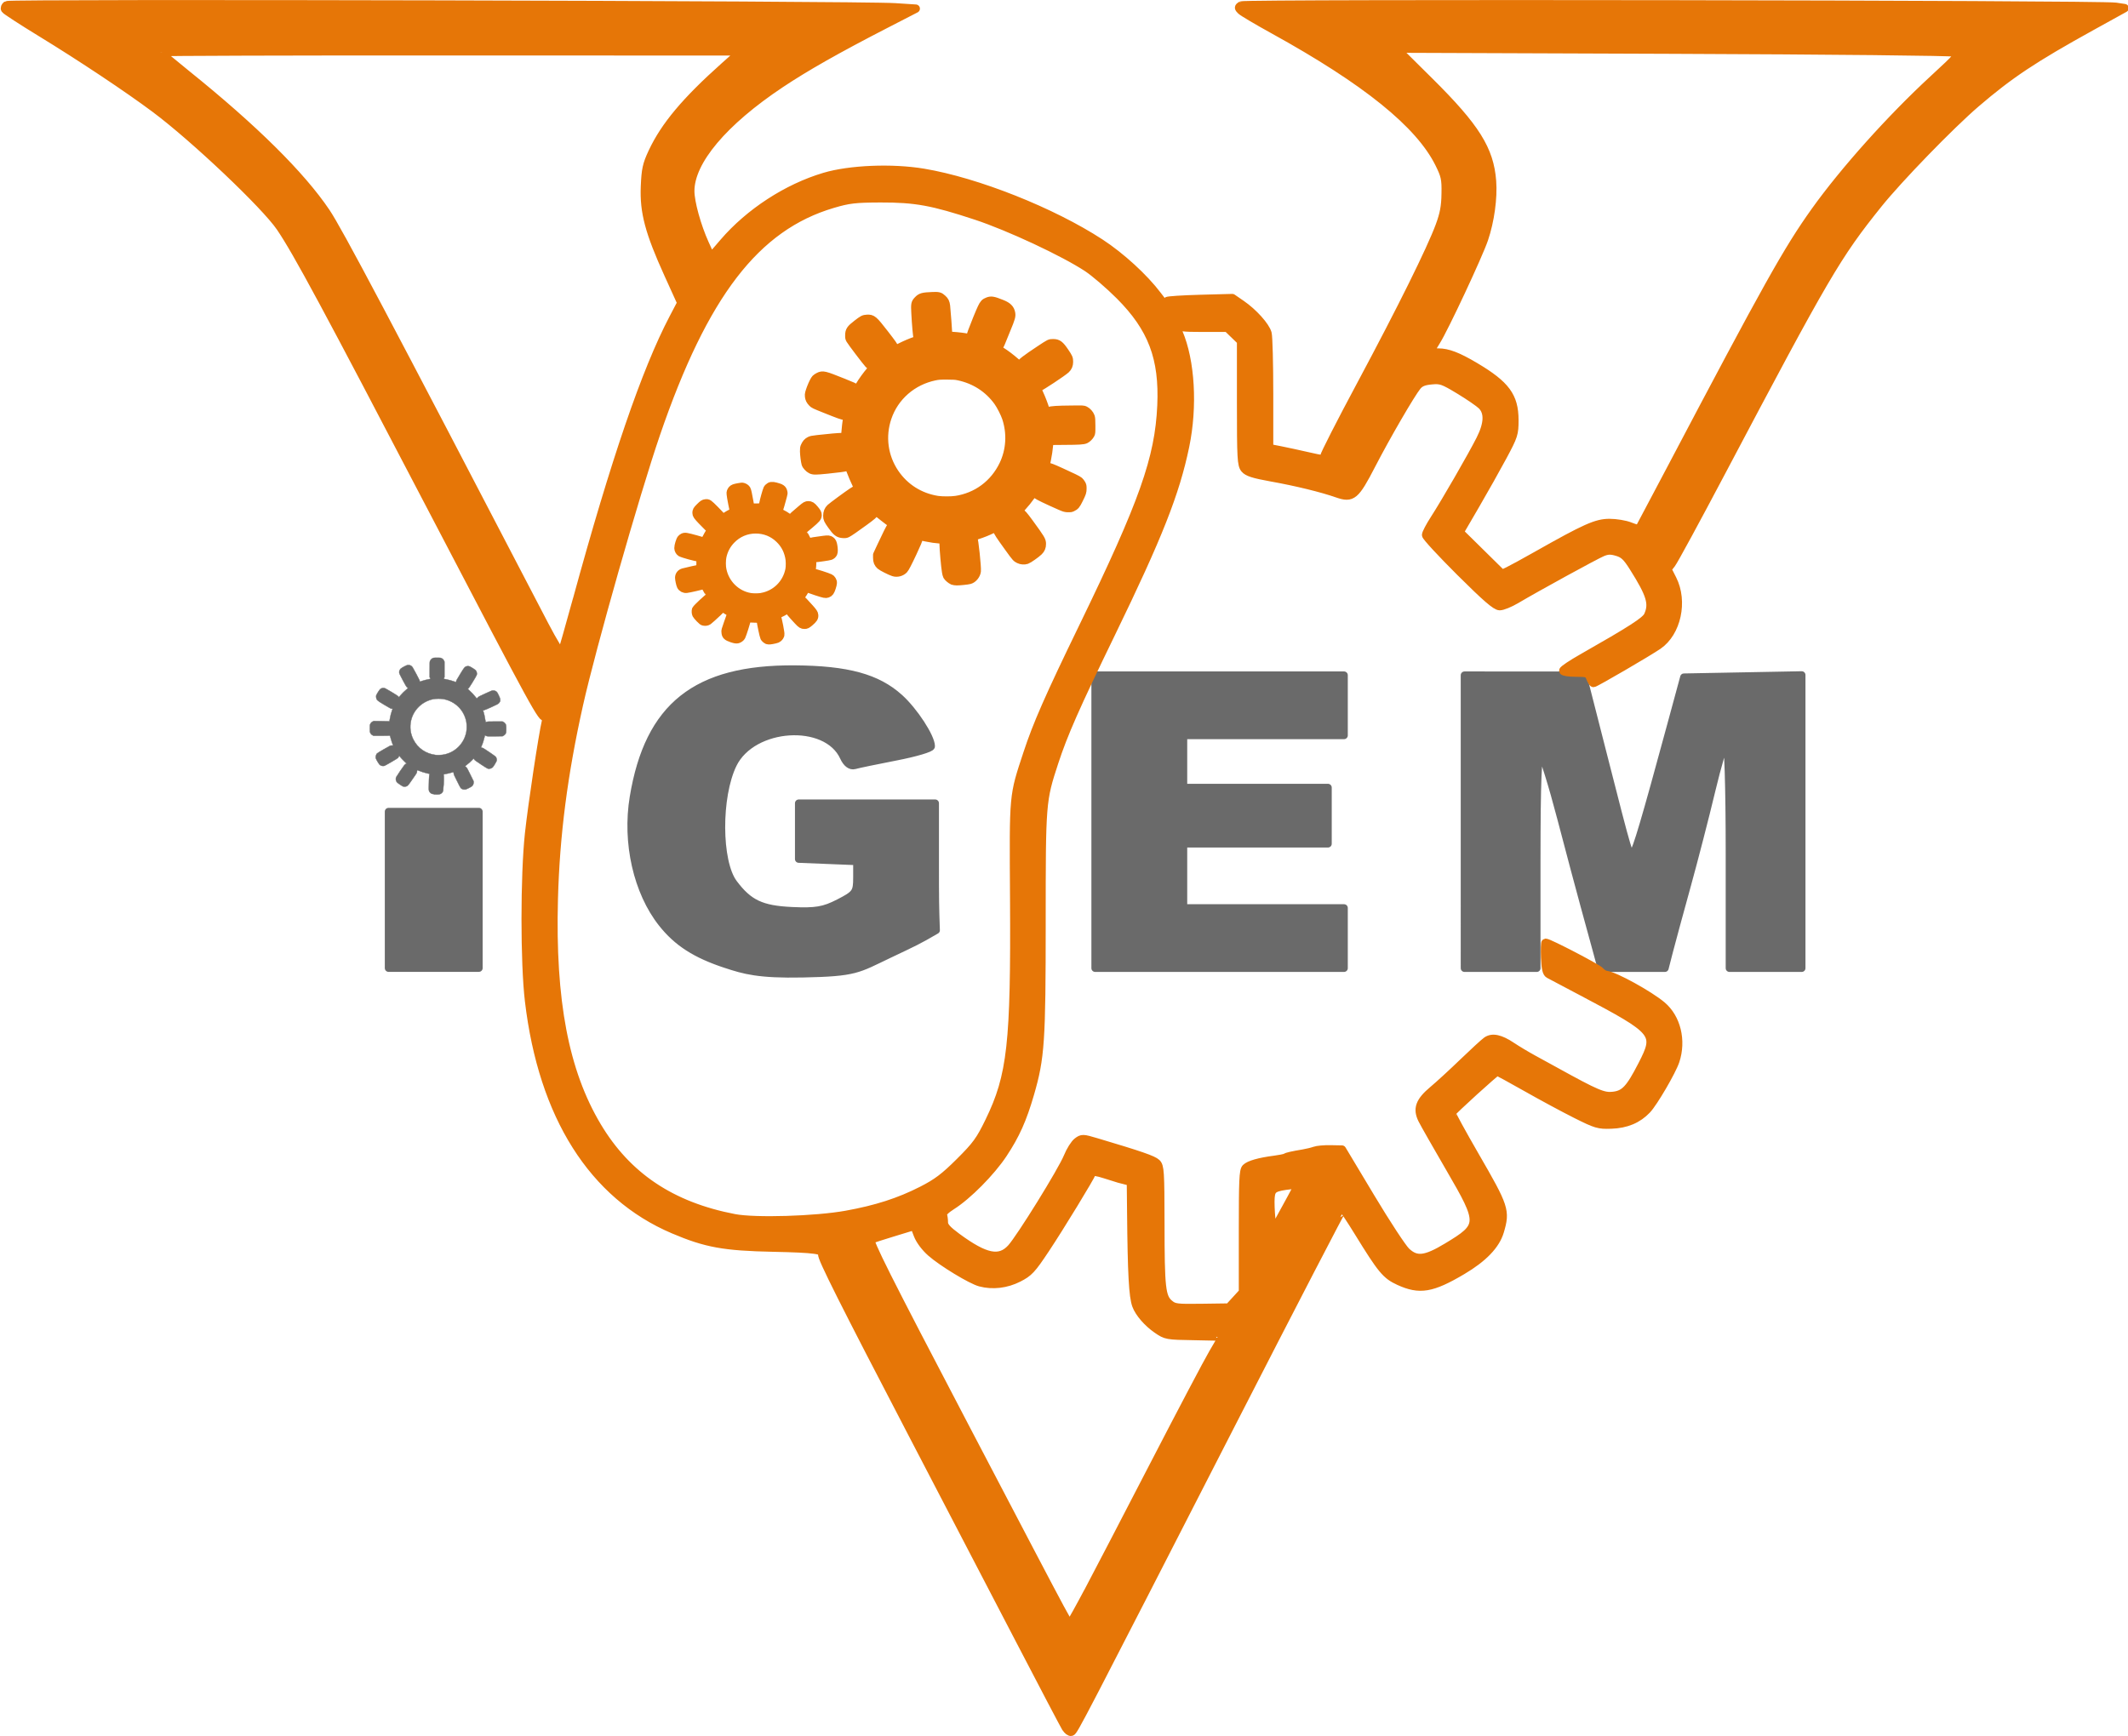 <?xml version="1.0" encoding="UTF-8"?>
<svg width="67.721mm" height="55.263mm" version="1.1" viewBox="0 0 67.721 55.263" xmlns="http://www.w3.org/2000/svg" xmlns:cc="http://creativecommons.org/ns#" xmlns:dc="http://purl.org/dc/elements/1.1/" xmlns:rdf="http://www.w3.org/1999/02/22-rdf-syntax-ns#">
 <g transform="translate(117.02 -28.976)">
  <g transform="translate(-2342.5 25.785)" enable-background="new" opacity=".97" stroke-linecap="round" stroke-linejoin="round">
   <g fill="#666" stroke="#666">
    <g transform="matrix(.478 0 0 .478 2209.2 -42.334)" opacity="1" stroke-width=".5">
     <path d="m59.928 154.5v-5.212l6.014-3.8e-4v10.423l-6.014 0.001z" opacity="1"/>
     <path d="m82.382 159.46c-2.013-0.664-3.234-1.448-4.251-2.733-1.655-2.089-2.398-5.377-1.898-8.396 1.004-6.066 4.167-8.579 10.736-8.532 3.51 0.025 5.495 0.568 6.979 1.909 0.974 0.88 2.108 2.619 2.108 3.234 0 0.133-1.052 0.445-2.339 0.694-1.286 0.249-2.529 0.508-2.762 0.575-0.264 0.076-0.538-0.13-0.73-0.551-1.138-2.497-6.064-2.179-7.361 0.476-1.049 2.148-1.029 6.49 0.037 7.918 1.005 1.346 1.847 1.745 3.879 1.838 1.597 0.073 2.129-0.017 3.127-0.53 1.122-0.576 1.203-0.69 1.203-1.687v-1.069l-3.875-0.157v-3.718h9.087v4.101c0 2.383 4e-3 2.75 0.061 4.356-1.195 0.702-1.509 0.837-3.136 1.61-2.108 1.002-2.185 1.217-5.745 1.288-2.942 0.059-3.888-0.221-5.122-0.628z" opacity="1"/>
     <path d="m106.97 149.96v-9.755h16.571v4.009h-10.691v3.474h9.622v3.742h-9.622v4.276h10.691v4.009h-16.571z" opacity="1"/>
     <path d="m131.56 149.96v-9.755l7.884 2e-3 1.313 5.144c1.799 7.051 1.776 6.974 2.027 6.713 0.219-0.229 0.794-2.176 2.514-8.518l0.87-3.207 7.843-0.148v19.525h-4.811v-7.671c0-4.456-0.099-7.564-0.236-7.417-0.13 0.14-0.566 1.637-0.97 3.328-0.403 1.69-1.133 4.517-1.62 6.281s-1.018 3.718-1.179 4.343l-0.292 1.136h-4.235l-0.307-1.136c-0.169-0.625-0.539-1.978-0.823-3.007-0.284-1.029-0.984-3.661-1.557-5.849-0.572-2.188-1.168-4.106-1.325-4.263-0.202-0.202-0.285 1.838-0.285 6.985v7.27h-4.811z" opacity="1"/>
    </g>
    <path d="m2239.3 28.471c-0.069-0.004-0.101-0.016-0.133-0.053-0.036-0.04-0.042-0.06-0.042-0.143-1e-4 -0.157 0.012-0.411 0.02-0.431 0.01-0.015 0.01-0.02 0-0.021 0 0-0.038-9e-3 -0.077-0.017-0.078-0.017-0.195-0.054-0.263-0.084l-0.045-0.02-0.01 0.041c0 0.023-0.01 0.047-0.011 0.055 0 0.007-0.064 0.097-0.135 0.199-0.135 0.197-0.148 0.212-0.201 0.228-0.036 0.011-0.062 0.01-0.096 0-0.03-0.011-0.165-0.102-0.191-0.129-0.039-0.042-0.052-0.115-0.028-0.167 0.014-0.031 0.237-0.359 0.264-0.388 0.01-0.011 0.028-0.025 0.041-0.033l0.024-0.014-0.077-0.075c-0.043-0.041-0.095-0.097-0.117-0.124l-0.039-0.048-0.012 0.027c-0.01 0.015-0.02 0.036-0.031 0.046-0.021 0.021-0.391 0.237-0.426 0.248-0.033 0.011-0.093 0.005-0.122-0.013-0.037-0.021-0.055-0.045-0.102-0.126-0.052-0.09-0.057-0.106-0.054-0.154 0.01-0.044 0.016-0.074 0.044-0.102 0.011-0.011 0.103-0.067 0.204-0.125 0.239-0.137 0.215-0.126 0.266-0.126l0.043-1.17e-4 -0.01-0.02c-0.024-0.056-0.05-0.136-0.07-0.212-0.018-0.074-0.023-0.084-0.032-0.082-0.01 0-0.124 0.004-0.262 0.004l-0.252 1.94e-4 -0.028-0.015c-0.036-0.019-0.061-0.045-0.077-0.081-0.012-0.026-0.013-0.035-0.013-0.136 0-0.091 0-0.111 0.01-0.133 0.016-0.039 0.045-0.071 0.082-0.089l0.032-0.016 0.232 0.004c0.127 0 0.24 0.004 0.25 0.005 0.021 0.004 0.019 0.009 0.033-0.083 0.012-0.075 0.041-0.19 0.067-0.261l0.02-0.055h-0.019c-0.034 0-0.064-0.015-0.254-0.13-0.202-0.121-0.225-0.14-0.243-0.191-0.01-0.031-0.012-0.063-0.01-0.095 0.01-0.037 0.1-0.182 0.128-0.207 0.04-0.035 0.094-0.047 0.145-0.033 0.012 0.004 0.11 0.058 0.216 0.122 0.145 0.087 0.199 0.122 0.215 0.141l0.022 0.025 0.042-0.05c0.054-0.064 0.143-0.153 0.202-0.199l0.045-0.037-0.03-0.028c-0.026-0.025-0.044-0.053-0.133-0.221-0.105-0.195-0.118-0.225-0.118-0.263 0-0.034 0.021-0.083 0.048-0.109 0.031-0.03 0.178-0.109 0.218-0.116 0.06-0.011 0.126 0.017 0.16 0.07 0.026 0.04 0.207 0.378 0.216 0.404 0.01 0.011 0.01 0.029 0.01 0.039l2e-4 0.018 0.086-0.028c0.048-0.016 0.126-0.036 0.174-0.045l0.088-0.018-0.03-0.052v-0.242c0-0.215 0-0.245 0.01-0.271 0.013-0.037 0.05-0.078 0.089-0.095 0.028-0.012 0.036-0.013 0.137-0.013 0.104 0 0.108 3.12e-4 0.138 0.014 0.039 0.018 0.066 0.045 0.083 0.082l0.013 0.029v0.495l-0.014 0.026-0.015 0.026 0.074 0.013c0.082 0.015 0.204 0.048 0.271 0.074 0.024 0.009 0.045 0.017 0.046 0.017 0 0 0.01-7e-3 0.01-0.016 1e-4 -0.025 0.019-0.06 0.135-0.25 0.116-0.19 0.137-0.218 0.185-0.234 0.038-0.013 0.084-0.012 0.118 0.004 0.043 0.02 0.159 0.093 0.178 0.112 0.037 0.037 0.054 0.103 0.04 0.154-0.01 0.035-0.234 0.403-0.261 0.427-0.012 0.011-0.023 0.022-0.023 0.023 0 0 0.024 0.024 0.055 0.05 0.06 0.053 0.143 0.141 0.195 0.209l0.034 0.044 0.033-0.032c0.031-0.031 0.041-0.037 0.241-0.128 0.206-0.095 0.21-0.096 0.249-0.096 0.032-1.17e-4 0.045 0.004 0.072 0.016 0.018 0.009 0.04 0.025 0.049 0.036 0.01 0.011 0.035 0.06 0.058 0.108 0.034 0.073 0.042 0.094 0.044 0.123 0.01 0.051-0.011 0.088-0.046 0.123-0.026 0.026-0.049 0.037-0.231 0.121-0.132 0.06-0.214 0.094-0.236 0.099-0.026 0.005-0.034 0.008-0.031 0.015 0.025 0.065 0.061 0.224 0.072 0.312 0.01 0.048 0.01 0.056 0.015 0.053 0.04-0.017 0.07-0.019 0.297-0.019h0.232l0.029 0.014c0.038 0.019 0.072 0.058 0.083 0.095 0.012 0.041 0.012 0.218 0 0.254-0.012 0.034-0.04 0.066-0.077 0.087l-0.031 0.017-0.232 0.004c-0.245 0.004-0.266 0.004-0.306-0.021l-0.023-0.014-0.01 0.044c-0.022 0.099-0.062 0.223-0.098 0.303-0.01 0.021-0.018 0.041-0.018 0.044 0 0.004 0.01 0.005 0.019 0.005 0.01 7.8e-5 0.029 0.005 0.042 0.011 0.041 0.019 0.378 0.248 0.4 0.272 0.036 0.04 0.049 0.09 0.036 0.141-0.01 0.029-0.09 0.164-0.123 0.199-0.035 0.038-0.106 0.058-0.158 0.044-0.015-0.004-0.098-0.055-0.219-0.136-0.17-0.113-0.197-0.133-0.213-0.158l-0.019-0.028-0.039 0.041c-0.055 0.058-0.106 0.104-0.176 0.158-0.053 0.041-0.059 0.047-0.05 0.052 0.01 0.004 0.022 0.018 0.036 0.032 0.021 0.021 0.043 0.062 0.127 0.234l0.102 0.208v0.039c0 0.049-0.021 0.092-0.055 0.121-0.013 0.011-0.062 0.038-0.108 0.061-0.084 0.041-0.085 0.041-0.13 0.041-0.04 0-0.049-0.004-0.075-0.017-0.017-0.009-0.037-0.024-0.044-0.034-0.01-0.009-0.06-0.109-0.116-0.221-0.099-0.198-0.102-0.205-0.105-0.245-0.01-0.035-0.01-0.041-0.012-0.038-0.05 0.019-0.215 0.059-0.282 0.068-0.029 0.004-0.03 0.004-0.026 0.019 0.01 0.017 0.01 0.283-0.01 0.416 0 0.103-0.012 0.127-0.049 0.164-0.046 0.045-0.091 0.053-0.245 0.043zm0.256-1.252c0.385-0.051 0.693-0.345 0.765-0.729 0.015-0.079 0.015-0.243 0-0.322-0.069-0.367-0.347-0.648-0.717-0.722-0.092-0.018-0.245-0.018-0.337-7.8e-5 -0.353 0.071-0.633 0.343-0.708 0.69-0.044 0.205-0.019 0.411 0.077 0.598 0.139 0.275 0.397 0.452 0.712 0.49 0.043 0.005 0.153 0.004 0.208-0.005z" opacity="1" stroke-width=".011"/>
   </g>
   <g fill="#e57200" stroke="#e57200" stroke-width=".265">
    <path d="m2255.8 21.673c-0.054-0.019-0.154-0.104-0.179-0.151-0.01-0.018-0.024-0.077-0.033-0.131-0.028-0.162-0.075-0.698-0.078-0.865v-0.155l-0.073-0.006c-0.205-0.018-0.315-0.033-0.469-0.065-0.265-0.054-0.237-0.057-0.254 0.025-0.015 0.074-0.046 0.149-0.187 0.452-0.153 0.327-0.244 0.502-0.281 0.541-0.083 0.087-0.216 0.122-0.33 0.086-0.102-0.032-0.371-0.168-0.42-0.212-0.073-0.066-0.1-0.132-0.1-0.245v-0.096l0.129-0.277c0.174-0.374 0.279-0.582 0.327-0.648 0.034-0.046 0.037-0.057 0.023-0.065-0.039-0.022-0.203-0.144-0.302-0.224-0.233-0.189-0.218-0.179-0.232-0.156-0.048 0.08-0.106 0.132-0.364 0.319-0.316 0.23-0.462 0.33-0.533 0.367-0.042 0.021-0.062 0.024-0.136 0.02-0.144-0.009-0.208-0.057-0.364-0.278-0.117-0.165-0.136-0.207-0.136-0.297 0-0.107 0.032-0.186 0.099-0.25 0.062-0.058 0.549-0.416 0.701-0.516 0.057-0.037 0.122-0.074 0.144-0.081 0.022-0.007 0.039-0.019 0.039-0.028 0-0.008-0.038-0.093-0.083-0.188-0.046-0.096-0.11-0.247-0.143-0.336-0.033-0.089-0.067-0.165-0.075-0.168-0.01-0.004-0.044 0-0.08 0.012-0.076 0.021-0.232 0.042-0.611 0.081-0.362 0.037-0.432 0.037-0.508 0-0.071-0.035-0.156-0.127-0.172-0.186-0.022-0.083-0.046-0.278-0.049-0.39 0-0.101 0-0.12 0.028-0.175 0.039-0.083 0.076-0.125 0.144-0.162 0.048-0.026 0.086-0.034 0.253-0.053 0.361-0.041 0.67-0.068 0.774-0.068l0.103-3.9e-5 0.01-0.088c0.013-0.169 0.042-0.427 0.056-0.502l0.014-0.075-0.078-0.008c-0.092-9e-3 -0.171-0.037-0.643-0.226-0.341-0.137-0.356-0.144-0.406-0.197-0.064-0.068-0.089-0.121-0.098-0.199-0.01-0.071 0.01-0.129 0.061-0.27 0.057-0.146 0.113-0.256 0.148-0.293 0.016-0.017 0.06-0.047 0.097-0.065 0.131-0.065 0.176-0.054 0.777 0.187 0.322 0.129 0.348 0.142 0.409 0.19 0.023 0.019 0.044 0.032 0.046 0.029 0-0.004 0.031-0.051 0.064-0.106 0.096-0.162 0.24-0.361 0.362-0.5 0.037-0.042 0.068-0.083 0.068-0.09 0-7e-3 -0.022-0.026-0.049-0.042-0.027-0.016-0.066-0.048-0.088-0.072-0.093-0.104-0.533-0.684-0.585-0.772-0.026-0.043-0.03-0.064-0.029-0.136 0-0.151 0.036-0.204 0.242-0.363 0.19-0.147 0.215-0.16 0.323-0.166 0.167-9e-3 0.205 0.024 0.549 0.467 0.252 0.325 0.311 0.41 0.327 0.469 0.01 0.025 0.017 0.045 0.022 0.045 0.01 0 0.073-0.032 0.149-0.071 0.161-0.082 0.356-0.166 0.486-0.208l0.091-0.029-0.01-0.035c-0.024-0.114-0.054-0.444-0.074-0.831-0.014-0.273-0.01-0.309 0.078-0.4 0.092-0.098 0.154-0.116 0.46-0.128 0.194-0.008 0.233 0 0.321 0.082 0.073 0.065 0.1 0.121 0.113 0.231 0.012 0.094 0.069 0.857 0.069 0.916v0.03l0.138 0.008c0.162 0.009 0.381 0.036 0.481 0.059 0.039 9e-3 0.076 0.016 0.081 0.016 0.01 0 0.013-0.027 0.018-0.059 0-0.033 0.024-0.105 0.045-0.161 0.075-0.206 0.246-0.625 0.305-0.748 0.067-0.138 0.097-0.17 0.197-0.208 0.107-0.041 0.171-0.029 0.446 0.081 0.185 0.074 0.267 0.157 0.291 0.291 0.016 0.093 0.01 0.142-0.153 0.532-0.177 0.445-0.205 0.508-0.244 0.557-0.019 0.024-0.032 0.047-0.029 0.052 0.01 0.005 0.05 0.036 0.105 0.069 0.13 0.078 0.317 0.22 0.472 0.356 0.068 0.06 0.127 0.108 0.132 0.108 0.01 0 0.011-0.011 0.015-0.025 0.018-0.07 0.158-0.178 0.635-0.494 0.294-0.194 0.296-0.196 0.401-0.196 0.155 0 0.217 0.045 0.374 0.276 0.121 0.179 0.135 0.21 0.135 0.316 3e-4 0.101-0.032 0.178-0.099 0.239-0.112 0.102-0.803 0.559-0.87 0.576-0.031 0.008-0.048 0.018-0.048 0.03 0 0.01 0.03 0.082 0.067 0.16 0.067 0.141 0.16 0.384 0.199 0.518 0.011 0.039 0.026 0.071 0.033 0.071 0.01 0 0.04-0.011 0.074-0.023 0.081-0.031 0.27-0.043 0.736-0.047 0.364-0.004 0.368-0.004 0.421 0.023 0.071 0.035 0.149 0.123 0.174 0.197 0.017 0.048 0.02 0.101 0.021 0.291 4e-4 0.221-3e-4 0.234-0.025 0.28-0.032 0.06-0.102 0.129-0.157 0.155-0.068 0.032-0.201 0.041-0.684 0.043l-0.46 0.004-0.01 0.062c-0.024 0.232-0.046 0.386-0.075 0.524-0.054 0.258-0.056 0.229 0.013 0.238 0.076 0.01 0.148 0.037 0.424 0.162 0.357 0.161 0.551 0.256 0.591 0.291 0.021 0.018 0.052 0.058 0.07 0.09 0.03 0.051 0.033 0.069 0.033 0.15 1e-4 0.11-0.01 0.141-0.114 0.351-0.084 0.171-0.114 0.207-0.213 0.253-0.042 0.019-0.067 0.023-0.142 0.019-0.083-0.004-0.106-0.011-0.261-0.079-0.411-0.181-0.67-0.306-0.741-0.36-0.041-0.031-0.077-0.056-0.081-0.056-0.01-1.95e-4 -0.039 0.044-0.079 0.098-0.102 0.143-0.182 0.242-0.301 0.373-0.058 0.064-0.105 0.12-0.105 0.125 0 0.005 0.021 0.018 0.044 0.028 0.06 0.026 0.127 0.102 0.302 0.342 0.37 0.508 0.4 0.557 0.4 0.667 1e-4 0.104-0.028 0.17-0.101 0.242-0.079 0.077-0.325 0.25-0.382 0.268-0.079 0.025-0.171 0.018-0.246-0.018-0.083-0.039-0.1-0.058-0.318-0.36-0.299-0.414-0.364-0.514-0.379-0.581-0.01-0.034-0.017-0.065-0.021-0.069-0.01-0.005-0.06 0.018-0.125 0.049-0.152 0.075-0.308 0.138-0.483 0.194-0.116 0.037-0.138 0.048-0.132 0.064 0.037 0.088 0.129 0.954 0.115 1.083-0.014 0.119-0.118 0.247-0.226 0.276-0.066 0.018-0.316 0.044-0.41 0.043-0.043-3.12e-4 -0.101-0.008-0.127-0.018zm0.093-2.564c0.672-0.101 1.223-0.509 1.52-1.127 0.219-0.456 0.252-0.992 0.09-1.484-0.046-0.142-0.177-0.399-0.264-0.52-0.302-0.42-0.734-0.7-1.25-0.81-0.102-0.022-0.154-0.025-0.373-0.026-0.225-3.12e-4 -0.269 0.004-0.384 0.026-0.716 0.148-1.285 0.644-1.513 1.319-0.201 0.595-0.116 1.238 0.234 1.758 0.317 0.47 0.799 0.775 1.364 0.863 0.138 0.021 0.436 0.022 0.576 0z" opacity="1"/>
    <path d="m2249.9 23.565c-0.032-0.014-0.081-0.058-0.095-0.085-0.019-0.036-0.105-0.444-0.115-0.543v-0.052l-0.184-0.005c-0.101-0.004-0.199-0.007-0.217-0.011l-0.032-0.006-0.01 0.051c-0.01 0.05-0.142 0.473-0.174 0.535-0.017 0.035-0.071 0.076-0.115 0.088-0.043 0.012-0.089 0.004-0.188-0.029-0.153-0.052-0.192-0.089-0.198-0.19-0.01-0.056 0-0.065 0.074-0.285 0.076-0.224 0.098-0.279 0.121-0.305 0.011-0.012 0.01-0.016-0.03-0.036-0.063-0.034-0.191-0.113-0.238-0.148l-0.042-0.031-0.013 0.032c-0.01 0.022-0.045 0.062-0.122 0.134-0.149 0.14-0.272 0.251-0.302 0.272-0.037 0.026-0.09 0.036-0.141 0.025-0.039-0.008-0.048-0.015-0.131-0.099-0.05-0.051-0.096-0.106-0.106-0.126-0.02-0.041-0.023-0.113-0.01-0.153 0.019-0.044 0.384-0.385 0.451-0.42 0.01-0.005 0.018-0.013 0.018-0.017 0-0.004-0.024-0.046-0.053-0.094-0.054-0.088-0.139-0.249-0.139-0.265 0-0.012-0.01-0.012-0.041 0.008-0.036 0.018-0.459 0.116-0.538 0.124-0.076 0.008-0.146-0.028-0.179-0.093-0.021-0.04-0.056-0.205-0.056-0.259 0-0.081 0.05-0.145 0.13-0.168 0.105-0.03 0.498-0.116 0.532-0.116 0.017 0 0.017-0.004 0.017-0.182l-1e-4 -0.182h-0.054c-0.078 0-0.517-0.121-0.576-0.157-0.038-0.023-0.073-0.089-0.073-0.136-1e-4 -0.078 0.052-0.252 0.089-0.297 0.013-0.016 0.039-0.035 0.058-0.045 0.062-0.03 0.093-0.025 0.418 0.064 0.172 0.047 0.204 0.058 0.234 0.079l0.022 0.016 0.061-0.121c0.034-0.067 0.086-0.16 0.117-0.208 0.031-0.048 0.056-0.088 0.056-0.089 0 0-0.012-0.005-0.025-0.009-0.03-0.007-0.107-0.079-0.292-0.274-0.136-0.144-0.162-0.181-0.162-0.237-2e-4 -0.069 0.012-0.091 0.106-0.185 0.097-0.096 0.122-0.113 0.179-0.12 0.083-0.01 0.091-0.004 0.299 0.204 0.128 0.129 0.197 0.205 0.214 0.235l0.026 0.045 0.057-0.039c0.075-0.05 0.218-0.133 0.274-0.158 0.039-0.017 0.043-0.022 0.039-0.037-0.026-0.085-0.096-0.444-0.105-0.545-0.01-0.063 0.01-0.094 0.041-0.138 0.034-0.04 0.073-0.055 0.198-0.078 0.099-0.018 0.119-0.02 0.15-0.012 0.046 0.012 0.091 0.043 0.113 0.078 0.018 0.029 0.048 0.165 0.087 0.391 0.014 0.079 0.027 0.154 0.03 0.166v0.022h0.197l0.197-0.004 0.01-0.06c0.01-0.058 0.057-0.26 0.116-0.448 0.025-0.081 0.032-0.096 0.063-0.125 0.057-0.055 0.108-0.062 0.228-0.031 0.172 0.044 0.22 0.078 0.239 0.169 0.01 0.038 0.01 0.053-0.011 0.125-0.036 0.15-0.125 0.448-0.141 0.476-0.01 0.015-0.015 0.028-0.014 0.03 0 0 0.036 0.019 0.078 0.04 0.093 0.047 0.176 0.096 0.262 0.157 0.037 0.026 0.069 0.047 0.073 0.047 0 0 0.015-0.016 0.024-0.036 0.018-0.038 0.096-0.111 0.314-0.292 0.133-0.111 0.153-0.122 0.214-0.122 0.072 0 0.11 0.024 0.193 0.123 0.083 0.098 0.102 0.134 0.102 0.188 0 0.08-0.032 0.117-0.272 0.319-0.15 0.126-0.182 0.152-0.21 0.164-0.012 0.005-0.022 0.014-0.022 0.018 0 0.005 0.024 0.047 0.052 0.094 0.029 0.047 0.074 0.132 0.101 0.188 0.027 0.056 0.05 0.104 0.051 0.105 0 0 0.022-0.006 0.045-0.018 0.044-0.021 0.165-0.042 0.443-0.077 0.153-0.019 0.177-0.017 0.233 0.023 0.042 0.03 0.062 0.074 0.077 0.168 0.018 0.106 0.017 0.193 0 0.231-0.021 0.041-0.055 0.071-0.096 0.085-0.042 0.015-0.393 0.066-0.507 0.074l-0.081 0.006 0.01 0.096c0.01 0.086-0.01 0.232-0.019 0.32l-0.01 0.032 0.067 0.009c0.072 0.01 0.448 0.131 0.526 0.169 0.035 0.017 0.049 0.03 0.07 0.065 0.037 0.062 0.035 0.1-0.01 0.24-0.041 0.125-0.068 0.163-0.135 0.188-0.056 0.021-0.095 0.013-0.345-0.068-0.202-0.066-0.268-0.092-0.309-0.121-0.017-0.012-0.01-0.019-0.063 0.077-0.024 0.044-0.072 0.119-0.106 0.168-0.035 0.048-0.064 0.092-0.066 0.096 0 0.004 0.015 0.016 0.036 0.026 0.04 0.018 0.101 0.08 0.288 0.29 0.109 0.122 0.138 0.165 0.142 0.216 0.01 0.078-0.024 0.128-0.145 0.23-0.083 0.07-0.105 0.081-0.163 0.081-0.072-1.95e-4 -0.099-0.018-0.203-0.128-0.216-0.232-0.289-0.32-0.3-0.362 0-0.012-0.01-0.021-0.011-0.021-0.01 0-0.03 0.016-0.062 0.035-0.088 0.054-0.169 0.097-0.243 0.129-0.038 0.016-0.071 0.032-0.074 0.035 0 0.004 0 0.021 0.01 0.041 0.035 0.081 0.125 0.547 0.114 0.588-0.012 0.041-0.03 0.071-0.063 0.1-0.026 0.023-0.045 0.032-0.102 0.045-0.146 0.034-0.207 0.039-0.247 0.022zm-0.187-1.368c0.451-0.077 0.802-0.42 0.892-0.872 0.021-0.106 0.019-0.307-0.01-0.418-0.048-0.222-0.149-0.405-0.314-0.564-0.204-0.197-0.464-0.301-0.75-0.301-0.301 0-0.573 0.116-0.784 0.335-0.143 0.149-0.237 0.326-0.281 0.533-0.023 0.108-0.025 0.311 0 0.416 0.09 0.449 0.445 0.798 0.887 0.873 0.092 0.016 0.266 0.015 0.357-2.34e-4z" opacity="1"/>
    <path d="m2259.4 58.19c-0.052-0.084-0.706-1.329-1.453-2.766-0.747-1.437-2.273-4.369-3.392-6.515-2.225-4.269-2.951-5.717-2.906-5.791 0.086-0.14-0.247-0.185-1.556-0.212-1.57-0.032-2.143-0.136-3.178-0.576-2.568-1.091-4.164-3.616-4.598-7.274-0.145-1.219-0.144-3.986 0-5.33 0.097-0.901 0.438-3.161 0.542-3.594 0.023-0.097 0.018-0.154-0.011-0.127-0.105 0.098-0.26-0.186-3.537-6.465-3.457-6.624-4.372-8.324-4.908-9.114-0.478-0.705-2.741-2.85-3.989-3.781-0.864-0.645-2.351-1.635-3.62-2.411-0.609-0.372-1.126-0.708-1.149-0.746-0.024-0.038 0-0.098 0.048-0.133 0.101-0.07 27.14-0.005 28.269 0.068l0.661 0.043-0.992 0.511c-1.514 0.78-2.507 1.343-3.307 1.876-1.827 1.217-2.877 2.466-2.877 3.421 0 0.356 0.211 1.122 0.463 1.676l0.195 0.429 0.408-0.474c0.819-0.952 2.014-1.73 3.205-2.085 0.804-0.24 2.151-0.296 3.149-0.129 1.696 0.283 4.095 1.235 5.627 2.234 0.655 0.427 1.398 1.107 1.822 1.67 0.366 0.485 0.452 0.577 0.347 0.375-0.044-0.085-0.061-0.173-0.039-0.196 0.023-0.022 0.498-0.053 1.057-0.068l1.016-0.027 0.292 0.201c0.378 0.26 0.763 0.689 0.828 0.921 0.028 0.101 0.051 0.964 0.051 1.919v1.735l0.364 0.072c0.2 0.04 0.595 0.125 0.877 0.19 0.469 0.108 0.513 0.109 0.513 0.011 0-0.059 0.525-1.089 1.168-2.289 1.289-2.409 2.225-4.299 2.506-5.059 0.14-0.379 0.185-0.621 0.19-1.026 0.01-0.471-0.018-0.579-0.206-0.959-0.625-1.26-2.323-2.632-5.278-4.262-0.509-0.281-0.971-0.554-1.025-0.607-0.088-0.085-0.088-0.103 0-0.162 0.111-0.074 27.342-0.033 27.833 0.042l0.283 0.043-1.044 0.577c-1.852 1.024-2.612 1.529-3.69 2.454-0.808 0.693-2.462 2.398-3.11 3.206-1.315 1.639-1.665 2.237-4.985 8.521-0.804 1.522-1.52 2.842-1.593 2.933l-0.131 0.167 0.163 0.322c0.356 0.704 0.142 1.696-0.455 2.105-0.329 0.225-2 1.198-2.057 1.198-0.022 0-0.068-0.074-0.103-0.165-0.057-0.151-0.097-0.165-0.461-0.165-0.219 0-0.399-0.028-0.399-0.061 0-0.034 0.275-0.218 0.612-0.409 1.568-0.892 2.01-1.177 2.087-1.346 0.172-0.377 0.083-0.67-0.465-1.539-0.212-0.336-0.307-0.427-0.516-0.489-0.203-0.061-0.301-0.058-0.474 0.013-0.219 0.09-2.093 1.117-2.751 1.507-0.193 0.114-0.424 0.208-0.514 0.208-0.123 0-0.434-0.269-1.254-1.085-0.6-0.597-1.09-1.128-1.09-1.18 0-0.052 0.119-0.28 0.265-0.505 0.345-0.533 1.202-2.02 1.463-2.538 0.252-0.5 0.267-0.861 0.045-1.082-0.084-0.083-0.406-0.304-0.715-0.491-0.517-0.312-0.589-0.337-0.889-0.309-0.241 0.022-0.36 0.071-0.454 0.187-0.202 0.249-0.987 1.601-1.454 2.506-0.513 0.992-0.612 1.075-1.085 0.91-0.493-0.173-1.306-0.371-2.104-0.514-0.558-0.1-0.755-0.163-0.843-0.27-0.104-0.126-0.116-0.331-0.116-2.104v-1.964l-0.218-0.211-0.218-0.211h-0.771c-0.664 0-0.78-0.016-0.838-0.116-0.109-0.187-0.081-0.05 0.054 0.265 0.389 0.908 0.473 2.351 0.21 3.621-0.309 1.49-0.851 2.863-2.352 5.953-1.138 2.343-1.513 3.193-1.811 4.102-0.403 1.231-0.406 1.267-0.406 5.104 0 3.795-0.034 4.301-0.368 5.453-0.236 0.815-0.458 1.311-0.858 1.915-0.382 0.577-1.13 1.332-1.635 1.649-0.19 0.12-0.301 0.233-0.281 0.286 0.019 0.048 0.034 0.16 0.034 0.248 0 0.12 0.104 0.237 0.413 0.465 0.905 0.666 1.359 0.759 1.732 0.352 0.291-0.318 1.62-2.463 1.799-2.906 0.081-0.2 0.218-0.417 0.303-0.482 0.15-0.114 0.172-0.113 0.616 0.019 1.384 0.412 1.795 0.554 1.904 0.658 0.11 0.105 0.12 0.265 0.123 1.928 0 2.053 0.035 2.341 0.279 2.551 0.157 0.135 0.229 0.145 1.036 0.134l0.867-0.012 0.446-0.487v-1.929c0-1.62 0.011-1.945 0.093-2.027 0.105-0.105 0.429-0.197 0.908-0.259 0.163-0.021 0.319-0.052 0.347-0.07 0.055-0.034 0.215-0.07 0.576-0.131 0.124-0.021 0.288-0.061 0.364-0.089 0.076-0.028 0.301-0.048 0.5-0.044l0.362 0.007 0.912 1.521c0.501 0.837 1.012 1.615 1.135 1.73 0.323 0.302 0.608 0.27 1.3-0.147 1.113-0.671 1.116-0.747 0.092-2.507-0.421-0.724-0.818-1.422-0.883-1.552-0.17-0.342-0.083-0.58 0.341-0.935 0.192-0.16 0.623-0.556 0.958-0.88 0.336-0.324 0.673-0.633 0.749-0.687 0.182-0.128 0.435-0.073 0.799 0.171 0.159 0.107 0.468 0.292 0.686 0.411 0.218 0.119 0.531 0.291 0.695 0.381 1.318 0.728 1.536 0.821 1.845 0.786 0.368-0.041 0.533-0.217 0.927-0.985 0.519-1.012 0.468-1.074-1.913-2.332-0.527-0.279-1.004-0.531-1.058-0.56-0.071-0.038-0.105-0.189-0.119-0.526-0.011-0.26 0-0.473 0.014-0.473 0.104 0 1.672 0.817 1.74 0.907 0.045 0.059 0.134 0.113 0.198 0.12 0.266 0.03 1.358 0.631 1.763 0.972 0.469 0.394 0.644 1.113 0.429 1.763-0.107 0.326-0.69 1.325-0.905 1.552-0.288 0.304-0.658 0.459-1.137 0.475-0.401 0.014-0.477-0.008-1.125-0.333-0.382-0.192-1.093-0.575-1.58-0.852-0.487-0.277-0.904-0.503-0.926-0.502-0.049 0.003-1.422 1.251-1.448 1.317-0.01 0.025 0.326 0.639 0.745 1.365 0.949 1.639 0.984 1.748 0.789 2.406-0.129 0.436-0.527 0.849-1.198 1.246-0.966 0.571-1.353 0.635-2.009 0.335-0.414-0.19-0.552-0.357-1.292-1.559-0.251-0.409-0.475-0.744-0.497-0.744-0.022 0-1.591 3.028-3.487 6.729-4.954 9.67-5.07 9.894-5.153 9.921-0.042 0.014-0.118-0.044-0.17-0.128zm0.701-4.32c0.271-0.509 1.211-2.318 2.09-4.018 0.879-1.701 1.731-3.318 1.894-3.594 0.163-0.276 0.296-0.507 0.296-0.513-2e-4 -0.006-0.403-0.017-0.894-0.025-0.879-0.014-0.899-0.018-1.188-0.217-0.298-0.205-0.569-0.519-0.658-0.761-0.104-0.284-0.143-1.005-0.161-2.959l-0.01-0.974-0.182-0.048c-0.1-0.027-0.197-0.051-0.215-0.055-0.018-0.003-0.209-0.064-0.425-0.134-0.245-0.08-0.4-0.102-0.414-0.06-0.047 0.141-1.025 1.745-1.489 2.442-0.432 0.65-0.522 0.746-0.854 0.915-0.385 0.196-0.821 0.247-1.217 0.142-0.289-0.077-1.207-0.634-1.566-0.951-0.186-0.164-0.353-0.387-0.419-0.56l-0.11-0.287-0.639 0.195c-0.352 0.107-0.688 0.215-0.746 0.239-0.087 0.036 0.463 1.132 3.011 5.997 3.617 6.907 3.278 6.28 3.348 6.208 0.03-0.031 0.277-0.473 0.547-0.983zm6.443-12.479 0.272-0.506-0.242 0.028c-0.556 0.064-0.637 0.113-0.661 0.394-0.012 0.143 0 0.45 0.023 0.682l0.045 0.422 0.145-0.257c0.08-0.141 0.268-0.485 0.418-0.763zm-14.132 0.47c0.957-0.172 1.688-0.408 2.411-0.777 0.476-0.243 0.716-0.424 1.199-0.905 0.529-0.527 0.646-0.687 0.941-1.293 0.707-1.453 0.821-2.474 0.792-7.108-0.021-3.351-0.033-3.221 0.42-4.597 0.305-0.929 0.684-1.791 1.773-4.035 1.921-3.959 2.417-5.36 2.493-7.045 0.068-1.51-0.294-2.467-1.325-3.501-0.332-0.333-0.798-0.733-1.034-0.889-0.751-0.494-2.495-1.309-3.539-1.653-1.387-0.458-1.929-0.557-3.043-0.554-0.805 0.003-1.004 0.025-1.521 0.178-2.45 0.724-4.099 2.872-5.624 7.324-0.655 1.912-2.046 6.799-2.449 8.602-0.497 2.224-0.748 4.163-0.802 6.203-0.087 3.237 0.343 5.493 1.377 7.228 0.955 1.601 2.365 2.546 4.371 2.93 0.658 0.126 2.587 0.068 3.56-0.108zm-8.572-19.576c1.216-4.446 2.189-7.289 3.067-8.964l0.256-0.488-0.419-0.923c-0.603-1.329-0.773-1.968-0.74-2.776 0.023-0.552 0.056-0.703 0.24-1.097 0.395-0.843 1.058-1.633 2.296-2.738l0.529-0.472-9.244-0.003c-5.084-0.003-9.244 0.011-9.244 0.028 0 0.017 0.38 0.336 0.843 0.709 2.128 1.713 3.641 3.211 4.431 4.386 0.396 0.59 1.831 3.3 6.953 13.141 0.278 0.533 0.523 0.935 0.546 0.893 0.023-0.042 0.241-0.806 0.485-1.697zm30.562-1.423c1.529-0.865 1.884-1.024 2.297-1.024 0.208-5.3e-5 0.5 0.048 0.648 0.107 0.148 0.059 0.279 0.096 0.292 0.083 0.013-0.014 0.462-0.858 0.999-1.877 3.095-5.875 3.728-7.006 4.606-8.236 0.924-1.294 2.423-2.966 3.77-4.207 0.789-0.727 0.84-0.788 0.701-0.843-0.085-0.034-3.941-0.074-8.974-0.093l-8.825-0.033 1.059 1.05c1.466 1.455 1.911 2.164 1.987 3.167 0.041 0.539-0.059 1.266-0.254 1.843-0.171 0.508-1.268 2.853-1.523 3.254-0.104 0.164-0.189 0.312-0.189 0.329 0 0.017 0.115 0.031 0.257 0.031 0.3 0 0.617 0.121 1.166 0.447 0.982 0.583 1.252 0.949 1.255 1.702 0 0.438-0.018 0.5-0.371 1.158-0.205 0.382-0.598 1.081-0.873 1.553l-0.5 0.858 0.675 0.665 0.675 0.665 0.198-0.094c0.109-0.052 0.526-0.28 0.926-0.506z" opacity="1" style="paint-order:markers stroke fill"/>
   </g>
  </g>
 </g>
</svg>
